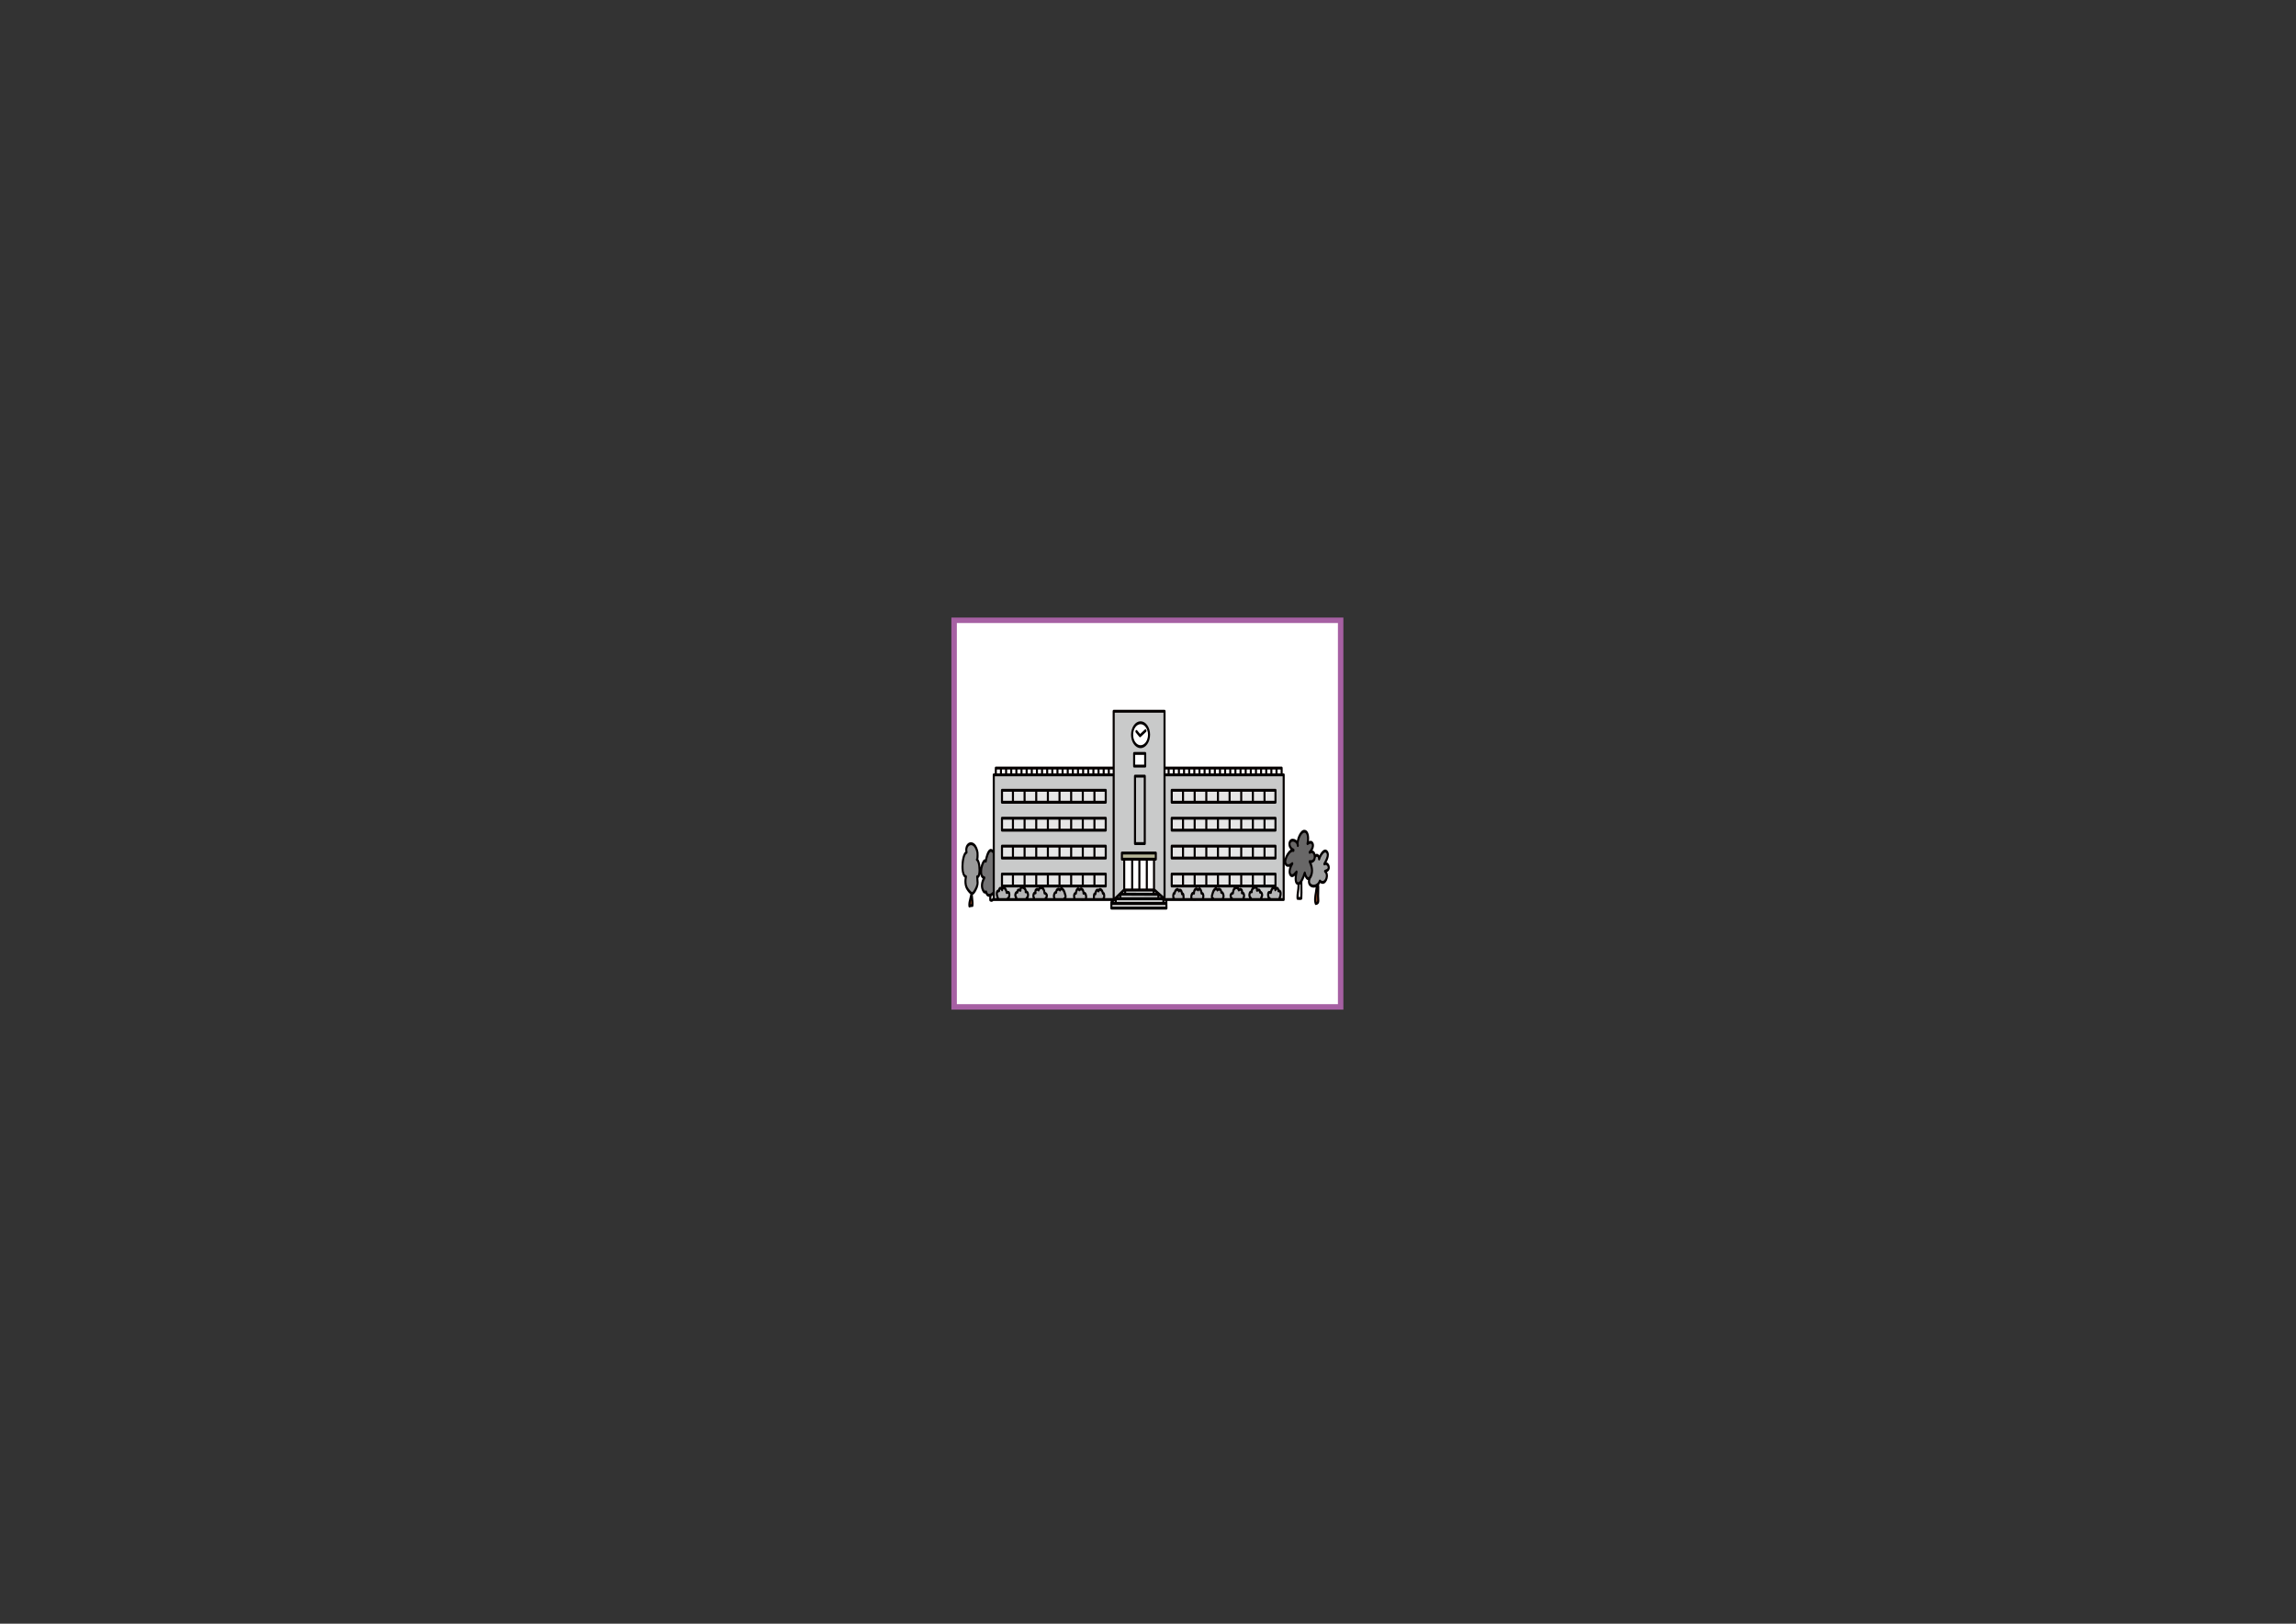 <?xml version="1.0" encoding="utf-8"?>
<!-- Generator: Adobe Illustrator 17.0.1, SVG Export Plug-In . SVG Version: 6.00 Build 0)  -->
<!DOCTYPE svg PUBLIC "-//W3C//DTD SVG 1.1//EN" "http://www.w3.org/Graphics/SVG/1.1/DTD/svg11.dtd">
<svg version="1.1" id="レイヤー_1" xmlns="http://www.w3.org/2000/svg" xmlns:xlink="http://www.w3.org/1999/xlink" x="0px"
	 y="0px" width="841.89px" height="595.28px" viewBox="0 0 841.89 595.28" enable-background="new 0 0 841.89 595.28"
	 xml:space="preserve">
<rect x="0" y="0" width="841.89" height="595.28" fill="#333333" stroke="none"/>
<rect x="349.853" y="227.411" fill="#FFFFFF" stroke="#A660A3" stroke-width="2" stroke-miterlimit="10" width="141.732" height="141.732"/>
<path fill="#747374" d="M364.273,312.344c-0.438-0.185-0.614-0.817-1.165-0.469c-0.466,0.294-0.905,0.945-1.139,1.591
	c-0.184,0.507-0.27,1.554-0.597,1.908c-0.121,0.131-0.408,0.129-0.567,0.291c-0.204,0.208-0.427,0.547-0.562,0.844
	c-0.549,1.21-0.814,3.711-0.075,4.827c0.126,0.19,0.411,0.3,0.434,0.557c0.009,0.103-0.231,0.641-0.262,0.775
	c-0.198,0.857-0.35,1.738-0.171,2.598c0.155,0.745,0.281,1.448,0.772,1.811c0.167,0.124,0.39,0.14,0.539,0.278
	c0.185,0.17,0.3,0.5,0.489,0.691c0.749,0.761,1.764,0.096,2.07-1.02c0.171-0.622,0.105-1.393,0.134-2.072
	c0.046-1.114,0.188-2.215,0.199-3.341c0.021-2.359-0.099-4.784-0.003-7.144c0.016-0.404,0.051-0.806,0.051-1.225L364.273,312.344z"
	/>
<path fill="#999999" d="M354.417,312.33c-0.439,0.224-0.623,0.989-0.828,1.52c-0.285,0.739-0.474,1.511-0.489,2.351
	c-0.029,1.645,0.18,3.058,0.697,4.514c0.226,0.637,0.187,1.126,0.245,1.87c0.057,0.738,0.233,1.483,0.468,2.16
	c0.324,0.933,1.235,2.906,2.118,2.494c0.851-0.397,1.315-2.062,1.53-3.184c0.073-0.38,0.158-0.804,0.187-1.195
	c0.026-0.345-0.091-0.868,0.032-1.177c0.108-0.272,0.357-0.363,0.492-0.636c0.181-0.364,0.207-0.868,0.257-1.3
	c0.103-0.886,0.115-1.696-0.036-2.575c-0.075-0.434-0.174-0.781-0.309-1.176c-0.184-0.54-0.374-0.795-0.39-1.428
	c-0.017-0.678,0.012-1.297-0.07-1.974c-0.102-0.841-0.177-1.869-0.614-2.52C356.539,308.326,354.086,309.861,354.417,312.33z"/>
<path fill="#ECEDED" d="M363.059,328.681c-0.079,0.569-0.158,1.658,0.38,1.721c0.689,0.08,0.95-1.183,0.926-1.945
	c-0.015-0.464-0.07-0.959-0.404-0.949C363.591,327.521,363.126,328.201,363.059,328.681z"/>
<path fill="#934923" d="M356.188,328.256c-0.331,0.633-0.511,1.728-0.698,2.489c-0.179,0.726-0.271,1.403,0.404,1.389
	c1.07-0.023,0.755-2.579,0.49-3.532L356.188,328.256z"/>
<path fill="#934923" d="M483.009,324.313c-0.022,0.099,0.084,0.166-0.093,0.2c-0.053,1.5-0.454,2.817-0.632,4.279
	c-0.087,0.712-0.073,2.266,0.529,2.525c1.354,0.582,0.448-5.503,0.539-6.52L483.009,324.313z"/>
<path fill="#ECEDED" d="M476.296,321.96c-0.005,1.589-0.334,3.203-0.49,4.778c-0.128,1.295-0.679,2.851,0.64,2.902
	c0.42,0.016,0.601-0.1,0.685-0.706c0.105-0.761,0.056-1.66-0.003-2.425c-0.078-1.02,0.149-2.879-0.341-3.718L476.296,321.96z"/>
<path fill="#9FA0A0" d="M481.784,314.35c0.465-0.94,1.9-1.179,2.167,0.131c0.35-0.508,0.424-1.224,0.906-1.654
	c0.382-0.341,1.021-0.679,1.484-0.469c1.141,0.517,0.011,3.83-0.423,4.682c0.605-0.311,1.244-0.086,1.405,0.976
	c0.07,0.461-0.08,0.922-0.297,1.245c-0.133,0.198-0.314,0.257-0.441,0.417c-0.189,0.239-0.126,0.084-0.134,0.406
	c-0.015,0.598,0.203,1.195,0.134,1.825c-0.066,0.601-0.403,1.183-0.725,1.572c-0.627,0.758-1.069,0.51-1.664-0.058
	c-0.578,0.582-0.996,1.308-1.741,1.53c-0.765,0.228-1.583,0.397-2.098-0.626c-0.562-1.118-0.449-2.753-0.338-4.028
	c0.078-0.897,0.208-1.785,0.294-2.684c0.047-0.49,0.01-1.102,0.194-1.536L481.784,314.35z"/>
<path fill="#686767" d="M474.483,307.827c-0.383-0.163-0.785,0.105-1.078,0.466c-0.849,1.048-0.173,1.968,0.349,2.943
	c-0.258,0.394-0.69,0.689-0.986,1.109c-0.433,0.615-0.665,1.204-0.919,1.989c-0.401,1.238-0.574,2.461,0.66,2.506
	c0.154,0.006,0.498-0.125,0.592-0.001c0.115,0.152-0.001,0.759-0.027,0.974c-0.094,0.778-0.298,1.58-0.159,2.363
	c0.343,1.938,1.399,0.32,2.1-0.146c0.09,1.163-0.017,3.352,1.085,3.521c0.611,0.094,1.113-0.417,1.373-1.174
	c0.21-0.612,0.252-2.334,1.053-1.664c0.376,0.314,0.358,0.997,0.653,1.357c0.335,0.41,0.855,0.061,1.135-0.313
	c0.413-0.551,0.36-1.277,0.391-2.009c0.043-1.032,0.009-1.951-0.158-2.978c-0.05-0.309-0.117-0.564-0.078-0.885
	c1.745,0.109,1.935-3.149,0.451-3.949c0.257-0.898,0.697-1.595,0.364-2.634c-0.384-1.197-0.996-0.367-1.648-0.357
	c-0.053-1.208,0.082-2.26-0.351-3.398c-0.337-0.887-0.902-1.224-1.569-0.896c-0.738,0.363-1.065,1.308-1.42,2.229
	c-0.177,0.462-0.249,1.425-0.565,1.735C475.304,309.032,474.884,307.998,474.483,307.827z"/>
<rect x="426.9" y="284.095" fill="#C9CACA" width="43.777" height="45.567"/>
<rect x="408.475" y="260.665" fill="#C9CACA" width="18.426" height="69.459"/>
<rect x="429.775" y="289.814" fill="#E6E6E6" width="37.896" height="4.244"/>
<rect x="429.775" y="299.961" fill="#E6E6E6" width="37.896" height="4.243"/>
<rect x="429.775" y="310.107" fill="#E6E6E6" width="37.896" height="4.243"/>
<rect x="429.775" y="320.254" fill="#E6E6E6" width="37.896" height="4.243"/>
<path fill="#B5B5B6" d="M429.987,327.774c0.19-0.416,0.303-0.057,0.543-0.207c0.371-0.231,0.267-0.816,0.684-1.058
	c0.429-0.249,0.718-0.186,1.124-0.117c0.604,0.102,0.824,0.1,1.288,0.754c0.328,0.463,0.717,1.155,0.566,1.871
	c-0.304,1.442-1.734,1.036-2.516,0.998c-0.386-0.019-0.776,0.066-1.108-0.264C430.247,329.433,429.734,328.324,429.987,327.774z"/>
<path fill="#B5B5B6" d="M437.436,330.124c-0.421-0.02-0.753-0.985-0.689-1.526c0.091-0.763,0.456-0.951,0.837-1.328
	c0.333-0.33,0.426-1.198,0.881-1.3c0.144-0.032,0.39,0.099,0.539,0.141c0.256,0.075,0.366,0.04,0.601,0.019
	c0.218-0.019,0.186-0.189,0.44,0.032c0.196,0.17,0.301,0.516,0.443,0.764c0.274,0.481,0.583,0.724,0.722,1.334
	c0.399,1.76-0.923,1.881-1.824,1.726c-0.461-0.08-0.86,0.233-1.313,0.208L437.436,330.124z"/>
<path fill="#B5B5B6" d="M445.728,329.655c-1.099-0.119-1.561-1.114-1.025-2.575c0.492-1.343,1.315-1.514,2.24-1.247
	c0.685,0.199,1.875,1.58,1.553,2.69C448.054,330.042,446.625,329.752,445.728,329.655z"/>
<path fill="#B5B5B6" d="M455.372,329.828c-0.437,0.189-1.023,0.124-1.471,0.019c-0.505-0.119-1.044-0.062-1.518-0.137
	c-0.542-0.085-1.207-0.834-1.135-1.72c0.053-0.648,0.514-0.717,0.793-1.047c0.169-0.2,0.263-0.503,0.437-0.709
	c0.364-0.431,0.779-0.581,1.225-0.662c0.79-0.141,1.817,0.782,2.173,1.699c0.228,0.587,0.388,0.878,0.201,1.525
	C455.938,329.277,455.737,329.669,455.372,329.828z"/>
<path fill="#B5B5B6" d="M462.466,329.151c-0.427,0.321-0.695,0.589-1.251,0.623c-0.64,0.039-1.31,0.058-1.936-0.205
	c-0.812-0.343-1.524-1.403-0.686-2.439c0.64-0.791,1.182-1.94,2.22-1.452c0.347,0.163,0.679,0.596,1.023,0.795
	c0.351,0.203,0.715,0.491,0.905,0.976C463.015,328.147,462.605,328.492,462.466,329.151z"/>
<path fill="#B5B5B6" d="M469.097,326.557c0.215,0.266,0.546,0.438,0.629,0.869c0.117,0.603-0.043,1.428-0.379,1.871
	c-0.642,0.848-1.945,0.322-2.717,0.273c-0.783-0.05-1.881-0.485-1.656-2.006c0.11-0.749,0.623-0.293,0.945-0.676
	c0.295-0.351,0.351-1.01,0.634-1.379c0.399-0.523,0.927-0.25,1.359-0.085c0.198,0.075,0.408,0.07,0.588,0.204
	c0.255,0.19,0.359,0.609,0.566,0.892C469.077,326.532,469.088,326.544,469.097,326.557z"/>
<rect x="364.404" y="284.095" fill="#C9CACA" width="43.777" height="45.567"/>
<rect x="367.41" y="289.814" fill="#E6E6E6" width="37.896" height="4.244"/>
<rect x="367.41" y="299.961" fill="#E6E6E6" width="37.896" height="4.243"/>
<rect x="367.41" y="310.107" fill="#E6E6E6" width="37.896" height="4.243"/>
<rect x="367.41" y="320.254" fill="#E6E6E6" width="37.896" height="4.243"/>
<path fill="#B5B5B6" d="M405.095,327.774c-0.19-0.416-0.303-0.057-0.543-0.207c-0.371-0.231-0.267-0.816-0.683-1.058
	c-0.429-0.249-0.719-0.186-1.125-0.117c-0.604,0.102-0.824,0.1-1.287,0.754c-0.328,0.463-0.718,1.155-0.566,1.871
	c0.304,1.442,1.734,1.036,2.516,0.998c0.385-0.019,0.776,0.066,1.108-0.264C404.834,329.433,405.347,328.324,405.095,327.774z"/>
<path fill="#B5B5B6" d="M397.645,330.124c0.422-0.02,0.753-0.985,0.689-1.526c-0.091-0.763-0.456-0.951-0.837-1.328
	c-0.333-0.33-0.426-1.198-0.881-1.3c-0.144-0.032-0.39,0.099-0.539,0.141c-0.257,0.075-0.366,0.04-0.601,0.019
	c-0.217-0.019-0.186-0.189-0.44,0.032c-0.196,0.17-0.301,0.516-0.443,0.764c-0.274,0.481-0.583,0.724-0.721,1.334
	c-0.4,1.76,0.922,1.881,1.824,1.726c0.461-0.08,0.86,0.233,1.312,0.208L397.645,330.124z"/>
<path fill="#B5B5B6" d="M389.353,329.655c1.099-0.119,1.561-1.114,1.025-2.575c-0.493-1.343-1.315-1.514-2.241-1.247
	c-0.684,0.199-1.875,1.58-1.553,2.69C387.027,330.042,388.456,329.752,389.353,329.655z"/>
<path fill="#B5B5B6" d="M379.71,329.828c0.437,0.189,1.023,0.124,1.471,0.019c0.505-0.119,1.044-0.062,1.518-0.137
	c0.542-0.085,1.207-0.834,1.135-1.72c-0.053-0.648-0.514-0.717-0.793-1.047c-0.168-0.2-0.263-0.503-0.437-0.709
	c-0.364-0.431-0.779-0.581-1.225-0.662c-0.79-0.141-1.816,0.782-2.172,1.699c-0.228,0.587-0.389,0.878-0.202,1.525
	C379.143,329.277,379.344,329.669,379.71,329.828z"/>
<path fill="#B5B5B6" d="M372.615,329.151c0.426,0.321,0.694,0.589,1.251,0.623c0.64,0.039,1.31,0.058,1.935-0.205
	c0.812-0.343,1.524-1.403,0.686-2.439c-0.639-0.791-1.182-1.94-2.22-1.452c-0.347,0.163-0.678,0.596-1.023,0.795
	c-0.352,0.203-0.716,0.491-0.905,0.976C372.066,328.147,372.476,328.492,372.615,329.151z"/>
<path fill="#B5B5B6" d="M365.984,326.557c-0.214,0.266-0.546,0.438-0.629,0.869c-0.117,0.603,0.042,1.428,0.379,1.871
	c0.642,0.848,1.944,0.322,2.717,0.273c0.783-0.05,1.881-0.485,1.657-2.006c-0.111-0.749-0.624-0.293-0.946-0.676
	c-0.294-0.351-0.351-1.01-0.634-1.379c-0.398-0.523-0.927-0.25-1.359-0.085c-0.198,0.075-0.408,0.07-0.588,0.204
	c-0.255,0.19-0.359,0.609-0.566,0.892C366.004,326.532,365.994,326.544,365.984,326.557z"/>
<rect x="411.317" y="312.552" fill="#B6B698" width="12.545" height="2.491"/>
<rect x="412.003" y="314.766" fill="#FFFFFF" width="11.173" height="11.207"/>
<rect x="415.825" y="276.3" fill="#FFFFFF" width="4.116" height="4.566"/>
<ellipse fill="#FFFFFF" cx="418.08" cy="269.382" rx="2.94" ry="4.151"/>
<polygon fill="#C9CACA" points="412.493,326.111 407.691,330.677 407.691,332.752 427.684,332.752 427.684,329.847 423.176,325.973 
	"/>
<g>
	<path fill="#040000" d="M429.645,294.654h38.04c0.208,0,0.377-0.238,0.377-0.532v-4.387c0-0.294-0.169-0.532-0.377-0.532h-38.04
		c-0.208,0-0.377,0.238-0.377,0.532v4.387C429.269,294.416,429.437,294.654,429.645,294.654z M459.022,293.59
		c-1.109,0-2.289,0-3.515,0v-3.323c1.227,0,2.406,0,3.515,0V293.59z M459.776,290.268c1.301,0,2.487,0,3.516,0v3.323
		c-1.029,0-2.214,0-3.516,0V290.268z M454.754,293.59c-1.145,0-2.322,0-3.515,0v-3.323c1.193,0,2.371,0,3.515,0V293.59z
		 M450.485,293.59c-1.168,0-2.346,0-3.515,0v-3.323c1.169,0,2.347,0,3.515,0V293.59z M446.216,293.59c-1.192,0-2.37,0-3.515,0
		v-3.323c1.145,0,2.323,0,3.515,0V293.59z M441.947,293.59c-1.226,0-2.404,0-3.515,0v-3.323c1.111,0,2.29,0,3.515,0V293.59z
		 M437.678,293.59c-1.296,0-2.483,0-3.515,0v-3.323c1.032,0,2.219,0,3.515,0V293.59z M467.309,293.59c-0.129,0-1.346,0-3.264,0
		v-3.323c1.918,0,3.135,0,3.264,0C467.309,290.975,467.309,292.883,467.309,293.59z M430.022,290.268c0.131,0,1.399,0,3.388,0v3.323
		c-1.989,0-3.256,0-3.388,0C430.022,292.883,430.022,290.975,430.022,290.268z"/>
	<path fill="#040000" d="M429.645,304.89h38.04c0.208,0,0.377-0.238,0.377-0.532v-4.387c0-0.294-0.169-0.532-0.377-0.532h-38.04
		c-0.208,0-0.377,0.238-0.377,0.532v4.387C429.269,304.652,429.437,304.89,429.645,304.89z M459.022,303.826
		c-1.109,0-2.289,0-3.515,0v-3.323c1.227,0,2.406,0,3.515,0V303.826z M459.776,300.503c1.301,0,2.487,0,3.516,0v3.323
		c-1.029,0-2.214,0-3.516,0V300.503z M454.754,303.826c-1.145,0-2.322,0-3.515,0v-3.323c1.193,0,2.371,0,3.515,0V303.826z
		 M450.485,303.826c-1.168,0-2.346,0-3.515,0v-3.323c1.169,0,2.347,0,3.515,0V303.826z M446.216,303.826c-1.192,0-2.37,0-3.515,0
		v-3.323c1.145,0,2.323,0,3.515,0V303.826z M441.947,303.826c-1.226,0-2.404,0-3.515,0v-3.323c1.111,0,2.29,0,3.515,0V303.826z
		 M437.678,303.826c-1.296,0-2.483,0-3.515,0v-3.323c1.032,0,2.219,0,3.515,0V303.826z M467.309,303.826c-0.129,0-1.346,0-3.264,0
		v-3.323c1.918,0,3.135,0,3.264,0C467.309,301.211,467.309,303.118,467.309,303.826z M430.022,300.503c0.131,0,1.399,0,3.388,0
		v3.323c-1.989,0-3.256,0-3.388,0C430.022,303.118,430.022,301.211,430.022,300.503z"/>
	<path fill="#040000" d="M429.645,315.125h38.04c0.208,0,0.377-0.238,0.377-0.532v-4.387c0-0.294-0.169-0.532-0.377-0.532h-38.04
		c-0.208,0-0.377,0.238-0.377,0.532v4.387C429.269,314.888,429.437,315.125,429.645,315.125z M459.022,314.061
		c-1.109,0-2.289,0-3.515,0v-3.323c1.227,0,2.406,0,3.515,0V314.061z M459.776,310.739c1.301,0,2.487,0,3.516,0v3.323
		c-1.029,0-2.214,0-3.516,0V310.739z M454.754,314.061c-1.145,0-2.322,0-3.515,0v-3.323c1.193,0,2.371,0,3.515,0V314.061z
		 M450.485,314.061c-1.168,0-2.346,0-3.515,0v-3.323c1.169,0,2.347,0,3.515,0V314.061z M446.216,314.061c-1.192,0-2.37,0-3.515,0
		v-3.323c1.145,0,2.323,0,3.515,0V314.061z M441.947,314.061c-1.226,0-2.404,0-3.515,0v-3.323c1.111,0,2.29,0,3.515,0V314.061z
		 M437.678,314.061c-1.296,0-2.483,0-3.515,0v-3.323c1.032,0,2.219,0,3.515,0V314.061z M467.309,314.061c-0.129,0-1.346,0-3.264,0
		v-3.323c1.918,0,3.135,0,3.264,0C467.309,311.446,467.309,313.354,467.309,314.061z M430.022,310.739c0.131,0,1.399,0,3.388,0
		v3.323c-1.989,0-3.256,0-3.388,0C430.022,313.354,430.022,311.446,430.022,310.739z"/>
	<path fill="#040000" d="M418.221,274.272c1.921,0,3.484-2.207,3.484-4.919c0-2.712-1.563-4.918-3.484-4.918
		c-1.921,0-3.484,2.207-3.484,4.918C414.737,272.065,416.3,274.272,418.221,274.272z M418.221,265.498
		c1.505,0,2.73,1.729,2.73,3.855c0,2.126-1.225,3.855-2.73,3.855c-1.506,0-2.731-1.729-2.731-3.855
		C415.49,267.228,416.715,265.498,418.221,265.498z"/>
	<path fill="#040000" d="M417.788,270.156c0.128,0.155,0.313,0.171,0.454,0.039l1.977-1.861c0.173-0.163,0.22-0.493,0.104-0.737
		c-0.116-0.245-0.349-0.311-0.522-0.147c0,0-1.372,1.291-1.74,1.637c-0.302-0.366-1.102-1.333-1.102-1.333
		c-0.158-0.191-0.395-0.165-0.531,0.058c-0.136,0.223-0.117,0.559,0.041,0.749L417.788,270.156z"/>
	<path fill="#040000" d="M419.916,275.69h-4.049c-0.208,0-0.377,0.238-0.377,0.532v4.652c0,0.294,0.169,0.532,0.377,0.532h4.049
		c0.208,0,0.377-0.238,0.377-0.532v-4.652C420.293,275.928,420.123,275.69,419.916,275.69z M419.539,280.342
		c-0.556,0-2.74,0-3.295,0c0-0.726,0-2.863,0-3.589c0.556,0,2.739,0,3.295,0C419.539,277.48,419.539,279.616,419.539,280.342z"/>
	<path fill="#040000" d="M419.759,284.02h-3.578c-0.208,0-0.377,0.238-0.377,0.532v24.725c0,0.294,0.169,0.532,0.377,0.532h3.578
		c0.208,0,0.377-0.238,0.377-0.532v-24.725C420.136,284.258,419.967,284.02,419.759,284.02z M419.382,308.744
		c-0.532,0-2.293,0-2.825,0c0-0.996,0-22.666,0-23.661c0.532,0,2.292,0,2.825,0C419.382,286.079,419.382,307.749,419.382,308.744z"
		/>
	<path fill="#040000" d="M367.406,294.654h38.04c0.208,0,0.377-0.238,0.377-0.532v-4.387c0-0.294-0.169-0.532-0.377-0.532h-38.04
		c-0.208,0-0.377,0.238-0.377,0.532v4.387C367.03,294.416,367.199,294.654,367.406,294.654z M396.66,293.59c-1.111,0-2.29,0-3.515,0
		v-3.323c1.226,0,2.405,0,3.515,0V293.59z M397.414,290.268c1.296,0,2.483,0,3.515,0v3.323c-1.032,0-2.219,0-3.515,0V290.268z
		 M392.391,293.59c-1.145,0-2.323,0-3.515,0v-3.323c1.192,0,2.37,0,3.515,0V293.59z M388.123,293.59c-1.169,0-2.347,0-3.515,0
		v-3.323c1.168,0,2.346,0,3.515,0V293.59z M383.854,293.59c-1.193,0-2.371,0-3.515,0v-3.323c1.145,0,2.322,0,3.515,0V293.59z
		 M379.585,293.59c-1.227,0-2.406,0-3.515,0v-3.323c1.109,0,2.289,0,3.515,0V293.59z M375.316,293.59c-1.301,0-2.487,0-3.515,0
		v-3.323c1.029,0,2.214,0,3.515,0V293.59z M405.07,293.59c-0.131,0-1.399,0-3.388,0v-3.323c1.989,0,3.257,0,3.388,0
		C405.07,290.975,405.07,292.883,405.07,293.59z M367.783,290.268c0.129,0,1.346,0,3.264,0v3.323c-1.918,0-3.135,0-3.264,0
		C367.783,292.883,367.783,290.975,367.783,290.268z"/>
	<path fill="#040000" d="M367.406,304.89h38.04c0.208,0,0.377-0.238,0.377-0.532v-4.387c0-0.294-0.169-0.532-0.377-0.532h-38.04
		c-0.208,0-0.377,0.238-0.377,0.532v4.387C367.03,304.652,367.199,304.89,367.406,304.89z M396.66,303.826c-1.111,0-2.29,0-3.515,0
		v-3.323c1.226,0,2.405,0,3.515,0V303.826z M397.414,300.503c1.296,0,2.483,0,3.515,0v3.323c-1.032,0-2.219,0-3.515,0V300.503z
		 M392.391,303.826c-1.145,0-2.323,0-3.515,0v-3.323c1.192,0,2.37,0,3.515,0V303.826z M388.123,303.826c-1.169,0-2.347,0-3.515,0
		v-3.323c1.168,0,2.346,0,3.515,0V303.826z M383.854,303.826c-1.193,0-2.371,0-3.515,0v-3.323c1.145,0,2.322,0,3.515,0V303.826z
		 M379.585,303.826c-1.227,0-2.406,0-3.515,0v-3.323c1.109,0,2.289,0,3.515,0V303.826z M375.316,303.826c-1.301,0-2.487,0-3.515,0
		v-3.323c1.029,0,2.214,0,3.515,0V303.826z M405.07,303.826c-0.131,0-1.399,0-3.388,0v-3.323c1.989,0,3.257,0,3.388,0
		C405.07,301.211,405.07,303.118,405.07,303.826z M367.783,300.503c0.129,0,1.346,0,3.264,0v3.323c-1.918,0-3.135,0-3.264,0
		C367.783,303.118,367.783,301.211,367.783,300.503z"/>
	<path fill="#040000" d="M367.406,315.125h38.04c0.208,0,0.377-0.238,0.377-0.532v-4.387c0-0.294-0.169-0.532-0.377-0.532h-38.04
		c-0.208,0-0.377,0.238-0.377,0.532v4.387C367.03,314.888,367.199,315.125,367.406,315.125z M396.66,314.061
		c-1.111,0-2.29,0-3.515,0v-3.323c1.226,0,2.405,0,3.515,0V314.061z M397.414,310.739c1.296,0,2.483,0,3.515,0v3.323
		c-1.032,0-2.219,0-3.515,0V310.739z M392.391,314.061c-1.145,0-2.323,0-3.515,0v-3.323c1.192,0,2.37,0,3.515,0V314.061z
		 M388.123,314.061c-1.169,0-2.347,0-3.515,0v-3.323c1.168,0,2.346,0,3.515,0V314.061z M383.854,314.061c-1.193,0-2.371,0-3.515,0
		v-3.323c1.145,0,2.322,0,3.515,0V314.061z M379.585,314.061c-1.227,0-2.406,0-3.515,0v-3.323c1.109,0,2.289,0,3.515,0V314.061z
		 M375.316,314.061c-1.301,0-2.487,0-3.515,0v-3.323c1.029,0,2.214,0,3.515,0V314.061z M405.07,314.061c-0.131,0-1.399,0-3.388,0
		v-3.323c1.989,0,3.257,0,3.388,0C405.07,311.446,405.07,313.354,405.07,314.061z M367.783,310.739c0.129,0,1.346,0,3.264,0v3.323
		c-1.918,0-3.135,0-3.264,0C367.783,313.354,367.783,311.446,367.783,310.739z"/>
	<path fill="#040000" d="M487.6,318.064c0-0.099-0.006-0.203-0.017-0.314c-0.061-0.589-0.356-1.124-0.786-1.432
		c-0.127-0.091-0.261-0.095-0.394-0.136c0.421-0.804,0.861-1.827,0.861-2.79c0-0.102-0.005-0.203-0.015-0.302
		c-0.056-0.538-0.267-0.998-0.61-1.328c-0.345-0.332-0.759-0.397-1.194-0.187c-0.642,0.309-1.265,1.215-1.681,2.078
		c-0.148-0.255-0.338-0.457-0.574-0.554c-0.279-0.115-0.563-0.08-0.817,0.083c-0.082-0.323-0.208-0.624-0.38-0.87
		c-0.203-0.29-0.456-0.441-0.725-0.526c0.3-0.562,0.533-1.22,0.533-1.848c0-0.251-0.036-0.496-0.119-0.726
		c-0.164-0.455-0.424-0.763-0.755-0.892c-0.327-0.127-0.662-0.054-0.955,0.072c0.031-0.302,0.057-0.616,0.057-0.943
		c0-0.82-0.116-1.67-0.444-2.306c-0.318-0.619-0.79-0.938-1.367-0.924c-0.721,0.018-1.478,0.771-2.077,2.066
		c-0.245,0.529-0.47,1.206-0.603,1.896c-0.133-0.137-0.278-0.264-0.443-0.367c-0.659-0.415-1.63-0.521-2.205,0.224
		c-0.301,0.39-0.456,0.872-0.456,1.395c0,0.203,0.023,0.414,0.071,0.627c0.119,0.535,0.394,1.041,0.729,1.427
		c-0.998,0.606-1.883,2.194-2.158,3.298v-30.721c0-0.294-0.169-0.532-0.377-0.532h-0.377v-1.949c0-0.294-0.169-0.532-0.377-0.532
		h-42.559v-20.294c0-0.294-0.169-0.532-0.377-0.532h-18.643c-0.208,0-0.377,0.238-0.377,0.532v20.303
		c-0.011-0.001-0.02-0.009-0.031-0.009h-42.811c-0.208,0-0.377,0.238-0.377,0.532v1.949h-0.377c-0.208,0-0.377,0.238-0.377,0.532
		v27.433c-0.417-0.338-0.779-0.31-1.029-0.199c-0.978,0.433-1.548,2.6-1.786,3.745c-0.119-0.01-0.241,0.011-0.365,0.087
		c-0.549,0.339-1.061,1.557-1.313,2.866c-0.09-1.191-0.351-2.36-0.795-2.988c0.079-0.391,0.108-0.901,0.108-1.373
		c0-0.624-0.04-1.157-0.041-1.167c-0.161-1.004-0.609-2.339-1.382-3.074c-0.84-0.799-1.913-0.813-2.67-0.036
		c-0.528,0.542-0.81,1.357-0.81,2.28c0,0.175,0.036,0.362,0.056,0.544c-0.98,0.822-1.437,3.421-1.437,5.512
		c0,0.248,0.006,0.488,0.019,0.716c0.096,1.748,0.526,2.887,1.178,3.315c-0.071,0.471-0.118,0.932-0.118,1.37
		c0,0.977,0.175,1.86,0.523,2.611c0.215,0.464,0.963,1.588,1.652,2.121c-0.066,0.442-0.185,0.901-0.312,1.385
		c-0.256,0.971-0.521,1.975-0.394,3.039c0.018,0.152,0.083,0.287,0.177,0.367c0.094,0.08,0.208,0.098,0.313,0.049
		c0.232-0.108,0.623-0.204,0.931-0.157c0.194,0.029,0.371-0.155,0.409-0.425c0.122-0.867,0.013-1.804-0.092-2.709
		c-0.054-0.463-0.103-0.904-0.123-1.32c0.929-0.381,1.764-2.611,1.803-2.714c0.251-0.682,0.324-1.252,0.324-1.788
		c0-0.36-0.033-0.704-0.066-1.055c0,0-0.021-0.316-0.041-0.618c0.241-0.136,0.501-0.454,0.667-1.216
		c0.014-0.066,0.025-0.14,0.038-0.21c0.129,0.774,0.424,1.346,0.877,1.649c-0.349,0.74-0.631,1.585-0.631,2.561
		c0,0.2,0.012,0.406,0.037,0.618c0.083,0.684,0.475,1.827,1.088,2.225c0.178,0.116,0.361,0.123,0.543,0.092
		c0.233,0.651,0.574,0.958,0.849,1.083c0.179,0.081,0.363,0.111,0.547,0.105c-0.039,0.403-0.042,0.822,0.003,1.233
		c0.019,0.169,0.094,0.315,0.202,0.392c0.456,0.325,0.906,0.277,1.31-0.126c0.04,0.021,0.082,0.036,0.128,0.036h42.962l-0.052,0.051
		c-0.102,0.1-0.162,0.263-0.162,0.437v2.127c0,0.293,0.169,0.532,0.377,0.532h20.197c0.101,0,0.199-0.058,0.269-0.16
		c0.071-0.102,0.11-0.241,0.107-0.384l-0.044-2.602h42.651c0.208,0,0.377-0.238,0.377-0.532V316.81
		c0.115,0.322,0.27,0.527,0.376,0.635c0.36,0.368,0.87,0.429,1.393,0.303c-0.203,0.577-0.351,1.216-0.351,1.819
		c0,0.427,0.073,0.836,0.249,1.187c0.238,0.474,0.531,0.746,0.875,0.808c0.413,0.075,0.813-0.186,1.175-0.526
		c-0.043,0.354-0.077,0.723-0.077,1.094c0,0.508,0.055,1.001,0.206,1.402c0.164,0.433,0.426,0.728,0.758,0.854
		c0.034,0.013,0.067,0.017,0.101,0.027c-0.008,0.907-0.103,1.614-0.197,2.293c-0.11,0.794-0.224,1.614-0.176,2.678
		c0.011,0.251,0.146,0.457,0.323,0.493c0.011,0.002,1.202,0.177,1.576-0.071c0.119-0.079,0.2-0.24,0.214-0.425
		c0.098-1.305,0.069-2.884,0.043-4.278l-0.021-1.776c0-0.023-0.008-0.044-0.011-0.067c0.357-0.609,0.647-1.35,0.873-1.984
		c0.275,0.687,0.658,1.269,1.161,1.375c0.022,0.005,0.047,0.006,0.071,0.008c-0.088,0.596-0.026,1.153,0.195,1.616
		c0.387,0.812,1.202,1.244,2.128,1.128c0.157-0.02,0.308-0.059,0.455-0.109c-0.043,0.518-0.142,1.105-0.245,1.718
		c-0.271,1.604-0.55,3.262-0.023,4.53c0.078,0.187,0.227,0.288,0.38,0.257c1.344-0.28,1.275-1.329,1.208-2.343l-0.04-0.983
		l0.022-1.104c0.05-2.021,0.05-2.693-0.038-2.995c0.156-0.202,0.295-0.427,0.412-0.676c0.51,0.39,1.052,0.472,1.566,0.151
		c0.694-0.434,1.213-1.505,1.262-2.606c0.002-0.058,0.004-0.115,0.004-0.171c0-0.522-0.12-0.992-0.322-1.394
		C487.086,319.44,487.6,319.019,487.6,318.064z M356.216,331.45c-0.128,0.009-0.256,0.021-0.375,0.048
		c0.025-0.522,0.142-1.064,0.287-1.626c0.053,0.471,0.1,0.942,0.1,1.378C356.229,331.32,356.219,331.382,356.216,331.45z
		 M358.681,320.35c-0.022,0.101-0.14,0.603-0.286,0.564c-0.116-0.029-0.237,0-0.323,0.112c-0.087,0.112-0.133,0.258-0.122,0.424
		l0.078,1.188c0.075,0.795,0.13,1.37-0.18,2.21c-0.368,0.997-1.073,2.203-1.396,2.203c-0.32,0-1.354-1.247-1.668-1.929
		c-0.438-0.947-0.519-2.151-0.241-3.579c0.029-0.149,0.011-0.308-0.05-0.436c-0.061-0.129-0.158-0.214-0.267-0.233
		c-0.571-0.101-0.842-1.383-0.905-2.549c-0.131-2.4,0.453-5.042,1.179-5.335c0.096-0.039,0.177-0.13,0.226-0.254
		c0.049-0.124,0.06-0.269,0.033-0.405c-0.179-0.883-0.024-1.654,0.427-2.117c0.418-0.429,1.138-0.577,1.806,0.058
		c0.486,0.463,0.905,1.416,1.068,2.428c0.011,0.114,0.019,0.428,0.019,0.781c0,0.45-0.015,0.948-0.056,1.198
		c-0.061,0.054-0.111,0.134-0.142,0.233c-0.022,0.07-0.032,0.143-0.032,0.215c0,0.204,0.083,0.399,0.224,0.486
		C358.654,315.98,359.018,318.811,358.681,320.35z M469.568,283.532h-1.13v-1.418c0.664,0,1.063,0,1.13,0
		C469.568,282.523,469.568,283.144,469.568,283.532z M428.892,283.532v-1.418c0.334,0,0.713,0,1.13,0v1.418H428.892z
		 M430.776,282.114c0.355,0,0.733,0,1.13,0v1.418h-1.13V282.114z M432.659,282.114c0.364,0,0.739,0,1.13,0v1.418h-1.13V282.114z
		 M434.542,282.114c0.367,0,0.744,0,1.13,0v1.418h-1.13V282.114z M436.425,282.114c0.37,0,0.746,0,1.13,0v1.418h-1.13V282.114z
		 M438.308,282.114c0.372,0,0.748,0,1.13,0v1.418h-1.13V282.114z M440.191,282.114c0.373,0,0.749,0,1.13,0v1.418h-1.13V282.114z
		 M442.074,282.114c0.374,0,0.75,0,1.13,0v1.418h-1.13V282.114z M443.957,282.114c0.375,0,0.751,0,1.13,0v1.418h-1.13V282.114z
		 M445.84,282.114c0.376,0,0.752,0,1.13,0v1.418h-1.13V282.114z M447.724,282.114c0.377,0,0.753,0,1.13,0v1.418h-1.13V282.114z
		 M449.607,282.114c0.377,0,0.754,0,1.13,0v1.418h-1.13V282.114z M451.49,282.114c0.378,0,0.755,0,1.13,0v1.418h-1.13V282.114z
		 M453.373,282.114c0.379,0,0.756,0,1.13,0v1.418h-1.13V282.114z M455.256,282.114c0.38,0,0.757,0,1.13,0v1.418h-1.13V282.114z
		 M457.14,282.114c0.381,0,0.758,0,1.13,0v1.418h-1.13V282.114z M459.023,282.114c0.382,0,0.76,0,1.13,0v1.418h-1.13V282.114z
		 M460.906,282.114c0.386,0,0.762,0,1.13,0v1.418h-1.13V282.114z M462.789,282.114c0.39,0,0.766,0,1.13,0v1.418h-1.13V282.114z
		 M464.672,282.114c0.397,0,0.773,0,1.13,0v1.418h-1.13V282.114z M466.556,282.114c0.416,0,0.791,0,1.129,0v1.418h-1.129V282.114z
		 M428.139,282.114v1.418h-0.753v-1.418C427.556,282.114,427.809,282.114,428.139,282.114z M411.191,328.353
		c1.718,0.008,12.528,0.061,13.182,0.063c0,0.267,0,0.534,0,0.534h-13.182V328.353z M412.962,326.823c2.027,0,7.793,0,9.668,0v0.522
		l-9.694-0.047L412.962,326.823z M417.405,315.524v10.235h-1.883v-10.235H417.405z M418.158,325.759v-10.235h1.977v10.235H418.158z
		 M425.126,328.512c0.164,0.146,0.329,0.293,0.492,0.438h-0.492V328.512z M423.384,327.348v-0.386
		c0.104,0.092,0.253,0.224,0.436,0.389L423.384,327.348z M422.772,325.759h-1.884v-10.235h1.884V325.759z M423.431,314.461
		c-0.686,0-10.989,0-11.675,0c0-0.431,0-0.766,0-1.196c0.686,0,10.989,0,11.675,0C423.431,313.695,423.431,314.03,423.431,314.461z
		 M414.768,315.524v10.235h-2.166v-10.235H414.768z M412.204,326.868l-0.023,0.427l-0.411-0.002
		C411.984,327.084,412.134,326.937,412.204,326.868z M410.437,328.95h-0.359c0.12-0.118,0.24-0.235,0.359-0.351V328.95z
		 M408.742,330.259v0.419h-0.428C408.438,330.556,408.581,330.417,408.742,330.259z M409.496,330.014h16.713v0.664h-16.713V330.014z
		 M426.962,330.146c0.166,0.149,0.289,0.258,0.334,0.298c0.001,0.06,0.002,0.142,0.004,0.233h-0.338V330.146z M426.632,261.289
		c0,0.981,0,59.942,0,67.307l-3.095-2.754c-0.004-0.004-0.009-0.005-0.013-0.008v-10.309h0.282c0.208,0,0.377-0.238,0.377-0.532
		v-2.26c0-0.294-0.169-0.532-0.377-0.532h-12.429c-0.208,0-0.377,0.238-0.377,0.532v2.26c0,0.294,0.169,0.532,0.377,0.532h0.471
		v10.396l-3.107,3.044c0-8.027,0-66.7,0-67.676C409.45,261.289,425.924,261.289,426.632,261.289z M407.989,282.105v1.453
		c-0.031-0.011-0.061-0.027-0.094-0.027h-0.942v-1.418c0.647,0,1.005,0,1.005,0C407.969,282.114,407.978,282.107,407.989,282.105z
		 M367.406,283.532v-1.418c0.339,0,0.713,0,1.13,0v1.418H367.406z M369.29,282.114c0.357,0,0.733,0,1.13,0v1.418h-1.13V282.114z
		 M371.173,282.114c0.364,0,0.74,0,1.13,0v1.418h-1.13V282.114z M373.056,282.114c0.367,0,0.744,0,1.13,0v1.418h-1.13V282.114z
		 M374.939,282.114c0.369,0,0.747,0,1.13,0v1.418h-1.13V282.114z M376.822,282.114c0.372,0,0.749,0,1.13,0v1.418h-1.13V282.114z
		 M378.706,282.114c0.373,0,0.75,0,1.13,0v1.418h-1.13V282.114z M380.589,282.114c0.374,0,0.751,0,1.13,0v1.418h-1.13V282.114z
		 M382.472,282.114c0.375,0,0.751,0,1.13,0v1.418h-1.13V282.114z M384.355,282.114c0.376,0,0.753,0,1.13,0v1.418h-1.13V282.114z
		 M386.238,282.114c0.376,0,0.753,0,1.13,0v1.418h-1.13V282.114z M388.122,282.114c0.378,0,0.754,0,1.13,0v1.418h-1.13V282.114z
		 M390.005,282.114c0.378,0,0.755,0,1.13,0v1.418h-1.13V282.114z M391.888,282.114c0.379,0,0.755,0,1.13,0v1.418h-1.13V282.114z
		 M393.771,282.114c0.38,0,0.757,0,1.13,0v1.418h-1.13V282.114z M395.654,282.114c0.382,0,0.758,0,1.13,0v1.418h-1.13V282.114z
		 M397.537,282.114c0.384,0,0.76,0,1.13,0v1.418h-1.13V282.114z M399.42,282.114c0.385,0,0.763,0,1.13,0v1.418h-1.13V282.114z
		 M401.304,282.114c0.39,0,0.766,0,1.13,0v1.418h-1.13V282.114z M403.187,282.114c0.397,0,0.774,0,1.13,0v1.418h-1.13V282.114z
		 M405.07,282.114c0.416,0,0.795,0,1.129,0v1.418h-1.129V282.114z M365.523,282.114c0.066,0,0.466,0,1.13,0v1.418h-1.13
		C365.523,283.144,365.523,282.523,365.523,282.114z M361.933,326.827c-0.033-0.158-0.116-0.285-0.224-0.345
		c-0.108-0.06-0.23-0.045-0.331,0.039c-0.087,0.074-0.161,0.08-0.253,0.02c-0.293-0.19-0.601-0.942-0.661-1.439
		c-0.137-1.132,0.285-2.097,0.762-2.971c0.082-0.15,0.101-0.351,0.05-0.527c-0.051-0.175-0.165-0.299-0.298-0.325
		c-0.219-0.042-0.884-0.169-0.867-1.761c0.018-1.682,0.774-3.385,1.05-3.427c0.096,0.137,0.247,0.219,0.379,0.167
		c0.132-0.052,0.243-0.172,0.274-0.36c0.217-1.29,0.768-3.309,1.397-3.587c0.071-0.031,0.286-0.127,0.647,0.329
		c0.046,0.059,0.101,0.092,0.157,0.112v14.22c-0.048,0.018-0.095,0.048-0.138,0.095c-0.483,0.532-1.064,0.773-1.445,0.601
		C362.192,327.559,362.028,327.284,361.933,326.827z M363.48,329.536c-0.002-0.06-0.01-0.119-0.01-0.179
		c0-0.284,0.034-0.558,0.086-0.815c0.163-0.091,0.317-0.201,0.461-0.323v1.062c-0.05,0.018-0.099,0.049-0.142,0.098
		C363.739,329.531,363.615,329.568,363.48,329.536z M364.77,284.596c0.74,0,43.125,0,43.125,0c0.033,0,0.063-0.015,0.094-0.027
		v44.718c-0.031-0.012-0.061-0.027-0.094-0.027c0,0-1.009,0-2.714,0c0.005-0.019,0.013-0.034,0.017-0.053
		c0.047-0.207,0.073-0.45,0.073-0.699c0-0.501-0.102-1.028-0.33-1.334c-0.073-0.097-0.166-0.105-0.253-0.148
		c-0.169-0.707-0.641-1.346-1.165-1.466c-0.307-0.071-0.567,0.08-0.775,0.353c-0.263-0.19-0.498-0.135-0.61-0.082
		c-0.394,0.189-0.659,0.784-0.776,1.332c-0.101,0.028-0.189,0.076-0.25,0.136c-0.333,0.331-0.381,1.024-0.381,1.608
		c0,0.124,0.002,0.242,0.004,0.351c-0.678,0-1.391,0-2.134,0c0.025-0.142,0.042-0.289,0.042-0.44c0-0.412-0.088-0.835-0.239-1.177
		c-0.196-0.444-0.477-0.674-0.773-0.727c-0.088-0.601-0.338-1.111-0.707-1.369c-0.358-0.251-0.754-0.204-1.115,0.068
		c-0.198-0.194-0.389-0.253-0.537-0.254h10.173c0.208,0,0.377-0.239,0.377-0.532v-4.386c0-0.294-0.169-0.532-0.377-0.532h-38.04
		c-0.208,0-0.377,0.238-0.377,0.532v4.386c0,0.137,0.039,0.259,0.1,0.353c-0.142-0.068-0.293-0.096-0.448-0.047
		c-0.296,0.093-0.577,0.425-0.68,0.961c-0.403,0.096-0.624,0.393-0.732,0.667c-0.097,0.247-0.136,0.528-0.136,0.817
		c0,0.599,0.167,1.229,0.325,1.678c-0.398,0-0.639,0-0.689,0C364.77,328.233,364.77,285.622,364.77,284.596z M401.49,329.243
		c-0.002-0.101-0.003-0.196-0.003-0.283c0-0.392,0.022-0.623,0.06-0.741c0.109,0.039,0.239,0.017,0.329-0.077
		c0.094-0.097,0.167-0.243,0.17-0.407c0.008-0.4,0.249-0.893,0.34-0.898c0.009,0.001,0.058,0.031,0.13,0.157
		c0.084,0.146,0.217,0.219,0.349,0.191c0.132-0.028,0.244-0.153,0.293-0.328c0.075-0.263,0.157-0.267,0.243-0.247
		c0.272,0.062,0.599,0.542,0.613,0.901c0.007,0.169,0.071,0.324,0.172,0.416c0.076,0.068,0.164,0.088,0.251,0.072
		c0.034,0.08,0.078,0.253,0.078,0.512c0,0.019,0,0.038-0.001,0.058c-0.007,0.266-0.06,0.416-0.083,0.444
		c-0.085,0.048-0.156,0.139-0.205,0.248c-0.809,0-1.728,0-2.739,0C401.49,329.256,401.49,329.243,401.49,329.243z M379.512,329.259
		c0.022-0.189-0.023-0.387-0.138-0.51c-0.108-0.117-0.112-0.473-0.006-0.731c0.091-0.225,0.168-0.18,0.204-0.16
		c0.145,0.084,0.311,0.033,0.418-0.129c0.107-0.161,0.132-0.399,0.064-0.597c-0.068-0.195-0.048-0.352,0.059-0.467
		c0.113-0.121,0.308-0.161,0.468,0.038c0.087,0.11,0.206,0.155,0.32,0.124c0.115-0.031,0.213-0.135,0.265-0.282
		c0.173-0.482,0.425-0.681,0.73-0.576c0.349,0.121,0.717,0.656,0.711,1.411c-0.002,0.255,0.125,0.478,0.303,0.528
		c0.388,0.109,0.546,0.306,0.565,0.443c0.025,0.189-0.125,0.553-0.515,0.904c-0.001,0.001-0.002,0.003-0.003,0.004
		C381.79,329.259,380.637,329.259,379.512,329.259z M366.273,329.135c-0.27-0.552-0.483-1.502-0.344-1.855
		c0.047-0.12,0.177-0.174,0.384-0.16c0.106,0.007,0.209-0.05,0.284-0.156c0.075-0.106,0.115-0.252,0.11-0.401
		c-0.007-0.215,0.044-0.36,0.138-0.389c0.077-0.025,0.192,0.031,0.26,0.267c0.063,0.218,0.221,0.352,0.387,0.328
		c0.166-0.024,0.301-0.2,0.332-0.432c0.021-0.159,0.075-0.426,0.146-0.419c0.263,0.026,0.749,0.789,0.765,1.313
		c0.004,0.146,0.047,0.283,0.125,0.379c0.078,0.096,0.177,0.142,0.28,0.129l0.222-0.031c0.114-0.017,0.284-0.043,0.335-0.018
		c0,0.001,0,0.001,0,0.001c0,0.017,0.027,0.111,0.033,0.351c0,0.018,0.001,0.037,0.001,0.055c0,0.487-0.171,0.823-0.521,1.026
		c-0.053,0.031-0.095,0.081-0.131,0.137c-1.116,0-2.053,0-2.767,0C366.3,329.217,366.292,329.174,366.273,329.135z M405.07,320.974
		c0,0.708,0,2.615,0,3.323c-0.131,0-1.399,0-3.388,0v-3.323C403.671,320.974,404.939,320.974,405.07,320.974z M400.929,324.298
		c-1.032,0-2.219,0-3.515,0v-3.323c1.296,0,2.483,0,3.515,0V324.298z M396.66,324.298c-1.111,0-2.29,0-3.515,0v-3.323
		c1.226,0,2.405,0,3.515,0V324.298z M392.391,324.298c-1.145,0-2.323,0-3.515,0v-3.323c1.192,0,2.37,0,3.515,0V324.298z
		 M388.123,324.298c-1.169,0-2.347,0-3.515,0v-3.323c1.168,0,2.346,0,3.515,0V324.298z M383.854,324.298c-1.193,0-2.371,0-3.515,0
		v-3.323c1.145,0,2.322,0,3.515,0V324.298z M379.585,324.298c-1.227,0-2.406,0-3.515,0v-3.323c1.109,0,2.289,0,3.515,0V324.298z
		 M375.316,324.298c-1.301,0-2.487,0-3.515,0v-3.323c1.029,0,2.214,0,3.515,0V324.298z M371.047,324.298c-1.918,0-3.135,0-3.264,0
		c0-0.708,0-2.615,0-3.323c0.129,0,1.346,0,3.264,0V324.298z M370.181,326.875c-0.234-0.285-0.524-0.273-0.795-0.235
		c-0.115-0.465-0.339-0.935-0.615-1.279h5.203c-0.051,0.116-0.097,0.249-0.128,0.415c-0.272-0.053-0.549-0.051-0.786,0.171
		c-0.166,0.156-0.261,0.399-0.322,0.675c-0.412,0.146-0.72,0.65-0.802,1.205c-0.016,0.11-0.023,0.214-0.023,0.313
		c0,0.456,0.152,0.805,0.307,1.118c-0.694,0-1.355,0-1.973,0c0.165-0.357,0.247-0.783,0.235-1.257
		C370.473,327.666,370.433,327.183,370.181,326.875z M372.991,328.963l-0.101-0.204c-0.184-0.366-0.245-0.512-0.216-0.716
		c0.028-0.19,0.158-0.45,0.319-0.418c0.109,0.022,0.22-0.026,0.302-0.129c0.083-0.104,0.129-0.252,0.127-0.407
		c-0.002-0.134,0.016-0.22,0.054-0.255c0.085-0.08,0.318-0.077,0.545,0.065c0.12,0.075,0.259,0.057,0.367-0.048
		c0.108-0.106,0.17-0.282,0.162-0.467c-0.008-0.212,0.005-0.478,0.118-0.547c0.188-0.117,0.649,0.079,0.938,0.498
		c0.109,0.158,0.17,0.327,0.145,0.402c-0.058,0.174-0.045,0.379,0.035,0.536c0.079,0.156,0.212,0.24,0.348,0.219
		c0.256-0.041,0.387,0.027,0.44,0.52c0.043,0.397-0.051,0.539-0.357,0.927l-0.156,0.203c-0.027,0.034-0.044,0.077-0.062,0.119
		c-1.03,0-2.015,0-2.949,0C373.051,329.158,373.036,329.054,372.991,328.963z M377.32,327.851c-0.085-0.783-0.391-1.246-0.844-1.375
		c-0.039-0.301-0.136-0.603-0.33-0.883c-0.056-0.081-0.117-0.158-0.183-0.231h4.914c-0.058,0.073-0.114,0.151-0.166,0.24
		c-0.351-0.18-0.75-0.111-1.056,0.218c-0.25,0.269-0.38,0.648-0.389,1.055c-0.216,0.099-0.416,0.278-0.552,0.614
		c-0.112,0.276-0.175,0.609-0.175,0.94c0,0.296,0.057,0.584,0.168,0.831c-0.56,0-1.11,0-1.652,0c0.161-0.276,0.283-0.611,0.283-1.08
		C377.338,328.077,377.332,327.967,377.32,327.851z M384.215,328.155c-0.044-0.33-0.246-0.871-0.898-1.17
		c-0.07-0.653-0.304-1.235-0.646-1.623h6.248c-0.095,0.048-0.195,0.117-0.293,0.234c-0.351-0.224-0.777-0.153-1.098,0.07
		c-0.324,0.225-0.499,0.596-0.572,1c-0.408,0.165-0.693,0.724-0.823,1.276c-0.052,0.22-0.073,0.411-0.073,0.584
		c0,0.287,0.059,0.519,0.132,0.734c-0.723,0-1.444,0-2.163,0c0.13-0.283,0.201-0.578,0.201-0.868
		C384.23,328.311,384.225,328.232,384.215,328.155z M387.016,329.205l-0.08-0.224c-0.125-0.34-0.155-0.421-0.088-0.705
		c0.076-0.323,0.235-0.649,0.361-0.615c0.126,0.035,0.256-0.023,0.345-0.154c0.089-0.131,0.124-0.317,0.094-0.493
		c-0.036-0.21,0.171-0.366,0.212-0.395c0.206-0.143,0.445-0.134,0.532,0.02c0.078,0.137,0.199,0.212,0.323,0.198
		c0.124-0.013,0.235-0.112,0.298-0.264c0.1-0.243,0.176-0.235,0.213-0.231c0.25,0.027,0.631,0.578,0.743,0.985l0.148,0.455
		c0.112,0.321,0.28,0.805,0.218,1.01c-0.025,0.084-0.116,0.164-0.257,0.228c-0.092,0.042-0.161,0.131-0.207,0.239
		c-0.942,0-1.892,0-2.844,0C387.022,329.242,387.023,329.223,387.016,329.205z M390.793,327.313l-0.122-0.371
		c-0.154-0.562-0.607-1.332-1.128-1.58h5.728c-0.088-0.001-0.161,0.019-0.21,0.042c-0.467,0.223-0.765,0.988-0.871,1.628
		c-0.223,0.088-0.421,0.247-0.547,0.543c-0.123,0.288-0.176,0.637-0.176,0.986c0,0.239,0.026,0.478,0.07,0.698
		c-0.829,0-1.675,0-2.53,0c0.006-0.018,0.016-0.033,0.021-0.051C391.225,328.555,390.975,327.837,390.793,327.313z M394.342,329.245
		c-0.122-0.276-0.171-0.848-0.053-1.122c0.028-0.067,0.067-0.131,0.2-0.118c0.103,0.01,0.204-0.039,0.28-0.137
		c0.076-0.098,0.12-0.235,0.123-0.381c0.006-0.397,0.233-0.99,0.411-1.075c0.059-0.028,0.148,0.115,0.184,0.178
		c0.063,0.112,0.157,0.183,0.258,0.196c0.102,0.014,0.202-0.031,0.28-0.124c0.189-0.227,0.39-0.284,0.567-0.161
		c0.216,0.151,0.345,0.523,0.329,0.948c-0.007,0.185,0.054,0.361,0.162,0.466c0.108,0.106,0.246,0.124,0.366,0.05
		c0.11-0.069,0.217,0.012,0.319,0.242c0.155,0.351,0.17,0.838,0.031,1.002c-0.013,0.015-0.019,0.036-0.03,0.052
		c-1.092,0-2.237,0-3.422,0C394.344,329.254,394.344,329.249,394.342,329.245z M407.895,332.406c0-0.224,0-0.453,0-0.665h19.423
		c0.004,0.237,0.008,0.47,0.011,0.665C426.601,332.406,408.606,332.406,407.895,332.406z M430.636,328.999l0.022,0.012
		c-0.023-0.028-0.076-0.178-0.083-0.444c0-0.02-0.001-0.039-0.001-0.058c0-0.258,0.044-0.431,0.078-0.512
		c0.087,0.016,0.176-0.004,0.252-0.072c0.101-0.092,0.165-0.247,0.172-0.416c0.015-0.358,0.341-0.838,0.613-0.901
		c0.086-0.019,0.168-0.015,0.243,0.247c0.05,0.175,0.161,0.3,0.293,0.328c0.132,0.028,0.265-0.045,0.349-0.191
		c0.073-0.126,0.121-0.156,0.13-0.157c0.091,0.006,0.332,0.498,0.34,0.898c0.003,0.164,0.076,0.309,0.17,0.407
		c0.09,0.094,0.22,0.116,0.329,0.077c0.038,0.117,0.06,0.349,0.06,0.741c0,0.087-0.001,0.181-0.003,0.282c0,0,0,0.012,0,0.017
		c-1.021,0-1.947,0-2.748,0C430.802,329.144,430.724,329.048,430.636,328.999z M437.294,329.207
		c-0.138-0.164-0.123-0.651,0.031-1.002c0.101-0.229,0.208-0.311,0.319-0.242c0.12,0.075,0.259,0.056,0.366-0.05
		c0.108-0.105,0.169-0.281,0.162-0.466c-0.016-0.425,0.113-0.797,0.329-0.948c0.177-0.124,0.379-0.066,0.567,0.161
		c0.077,0.093,0.178,0.138,0.28,0.124c0.101-0.013,0.194-0.084,0.258-0.196c0.035-0.063,0.125-0.206,0.183-0.178
		c0.178,0.085,0.405,0.679,0.411,1.076c0.003,0.145,0.047,0.283,0.123,0.381c0.076,0.098,0.177,0.148,0.28,0.137
		c0.132-0.013,0.172,0.051,0.2,0.118c0.117,0.274,0.069,0.847-0.054,1.122c-0.002,0.004-0.002,0.009-0.004,0.014
		c-1.186,0-2.333,0-3.422,0C437.313,329.243,437.307,329.222,437.294,329.207z M430.022,324.298c0-0.708,0-2.615,0-3.323
		c0.131,0,1.399,0,3.388,0v3.323C431.421,324.298,430.153,324.298,430.022,324.298z M434.163,320.974c1.032,0,2.219,0,3.515,0v3.323
		c-1.296,0-2.483,0-3.515,0V320.974z M438.432,320.974c1.111,0,2.29,0,3.515,0v3.323c-1.226,0-2.404,0-3.515,0V320.974z
		 M468.819,329.135c-0.019,0.039-0.027,0.082-0.037,0.124c-0.714,0-1.651,0-2.766,0c-0.037-0.057-0.08-0.105-0.133-0.137
		c-0.364-0.21-0.533-0.564-0.52-1.082c0.008-0.291,0.046-0.368,0.046-0.369c0.031-0.008,0.206,0.018,0.322,0.036l0.222,0.031
		c0.103,0.014,0.201-0.032,0.28-0.129c0.078-0.096,0.121-0.233,0.125-0.379c0.016-0.524,0.502-1.288,0.765-1.313
		c0.07-0.007,0.125,0.26,0.146,0.419c0.03,0.232,0.166,0.408,0.332,0.432c0.166,0.024,0.324-0.11,0.387-0.328
		c0.068-0.236,0.183-0.292,0.26-0.267c0.094,0.029,0.146,0.174,0.138,0.389c-0.005,0.149,0.035,0.295,0.11,0.401
		c0.075,0.106,0.178,0.163,0.284,0.156c0.207-0.014,0.337,0.04,0.384,0.16C469.302,327.633,469.088,328.583,468.819,329.135z
		 M452.136,329.259c-0.001-0.001-0.002-0.003-0.003-0.004c-0.39-0.351-0.54-0.715-0.515-0.904c0.019-0.137,0.177-0.335,0.565-0.443
		c0.177-0.051,0.305-0.272,0.303-0.528c-0.007-0.754,0.361-1.29,0.711-1.411c0.305-0.106,0.557,0.094,0.73,0.576
		c0.053,0.147,0.151,0.251,0.265,0.282c0.115,0.031,0.233-0.014,0.321-0.124c0.16-0.2,0.354-0.16,0.467-0.038
		c0.107,0.115,0.127,0.272,0.06,0.467c-0.069,0.199-0.044,0.436,0.063,0.597c0.107,0.162,0.273,0.213,0.418,0.129
		c0.037-0.021,0.113-0.065,0.204,0.159c0.105,0.259,0.102,0.615-0.007,0.732c-0.115,0.124-0.16,0.322-0.138,0.51
		C454.454,329.259,453.302,329.259,452.136,329.259z M445.014,329.02c-0.141-0.064-0.232-0.144-0.257-0.228
		c-0.062-0.205,0.107-0.69,0.218-1.01l0.148-0.455c0.112-0.407,0.492-0.958,0.743-0.985c0.037-0.004,0.114-0.012,0.213,0.231
		c0.062,0.152,0.173,0.251,0.298,0.264c0.124,0.014,0.244-0.061,0.323-0.198c0.088-0.154,0.326-0.163,0.532-0.02
		c0.042,0.029,0.249,0.185,0.213,0.395c-0.03,0.176,0.004,0.363,0.094,0.493c0.089,0.131,0.218,0.189,0.345,0.154
		c0.122-0.033,0.285,0.29,0.36,0.613c0.067,0.286,0.037,0.366-0.087,0.706l-0.08,0.224c-0.007,0.018-0.006,0.037-0.011,0.055
		c-0.953,0-1.903,0-2.844,0C445.176,329.151,445.105,329.062,445.014,329.02z M448.958,327.94c-0.129-0.551-0.414-1.111-0.823-1.275
		c-0.073-0.404-0.248-0.775-0.572-1c-0.321-0.223-0.746-0.294-1.097-0.07c-0.098-0.117-0.197-0.185-0.293-0.234h6.247
		c-0.342,0.388-0.576,0.97-0.645,1.623c-0.652,0.299-0.854,0.839-0.898,1.17c-0.011,0.078-0.015,0.157-0.015,0.237
		c0,0.29,0.071,0.585,0.201,0.868c-0.719,0-1.441,0-2.163,0c0.073-0.215,0.131-0.447,0.131-0.734
		C449.031,328.353,449.01,328.161,448.958,327.94z M456.378,327.488c-0.136-0.336-0.336-0.515-0.552-0.614
		c-0.009-0.406-0.138-0.786-0.389-1.055c-0.306-0.329-0.705-0.397-1.055-0.218c-0.052-0.089-0.108-0.167-0.166-0.24h4.914
		c-0.066,0.073-0.127,0.15-0.183,0.23c-0.194,0.281-0.291,0.583-0.33,0.884c-0.453,0.129-0.759,0.592-0.844,1.375
		c-0.012,0.116-0.019,0.225-0.019,0.328c0,0.469,0.123,0.805,0.284,1.08c-0.542,0-1.093,0-1.652,0
		c0.112-0.247,0.168-0.536,0.168-0.831C456.554,328.098,456.49,327.764,456.378,327.488z M459.03,329.14l-0.156-0.203
		c-0.306-0.388-0.4-0.529-0.357-0.926c0.053-0.494,0.185-0.562,0.44-0.521c0.136,0.021,0.268-0.062,0.348-0.219
		c0.079-0.157,0.093-0.362,0.035-0.536c-0.025-0.075,0.036-0.244,0.145-0.402c0.289-0.419,0.75-0.615,0.938-0.498
		c0.112,0.069,0.126,0.336,0.118,0.547c-0.007,0.185,0.054,0.362,0.162,0.468c0.108,0.105,0.247,0.123,0.367,0.048
		c0.227-0.142,0.461-0.145,0.545-0.065c0.037,0.035,0.056,0.121,0.054,0.255c-0.002,0.155,0.045,0.304,0.127,0.407
		c0.082,0.103,0.192,0.15,0.302,0.129c0.161-0.032,0.291,0.228,0.319,0.419c0.03,0.203-0.032,0.348-0.215,0.713l-0.102,0.206
		c-0.045,0.091-0.06,0.195-0.06,0.297c-0.934,0-1.92,0-2.949,0C459.074,329.218,459.057,329.175,459.03,329.14z M463.155,327.829
		c-0.082-0.556-0.39-1.06-0.802-1.206c-0.06-0.276-0.156-0.52-0.321-0.675c-0.237-0.222-0.514-0.224-0.786-0.171
		c-0.03-0.166-0.076-0.299-0.128-0.415h5.203c-0.276,0.343-0.501,0.814-0.616,1.279c-0.271-0.037-0.561-0.05-0.795,0.235
		c-0.252,0.307-0.292,0.79-0.3,1.127c-0.012,0.474,0.071,0.901,0.235,1.257c-0.619,0-1.28,0-1.973,0
		c0.155-0.313,0.307-0.662,0.307-1.118C463.178,328.043,463.171,327.939,463.155,327.829z M467.309,324.298
		c-0.129,0-1.346,0-3.264,0v-3.323c1.918,0,3.135,0,3.264,0C467.309,321.682,467.309,323.59,467.309,324.298z M463.291,324.298
		c-1.029,0-2.214,0-3.516,0v-3.323c1.301,0,2.487,0,3.516,0V324.298z M459.022,324.298c-1.109,0-2.289,0-3.515,0v-3.323
		c1.227,0,2.406,0,3.515,0V324.298z M454.754,324.298c-1.145,0-2.322,0-3.515,0v-3.323c1.193,0,2.371,0,3.515,0V324.298z
		 M450.485,324.298c-1.168,0-2.346,0-3.515,0v-3.323c1.169,0,2.347,0,3.515,0V324.298z M446.216,324.298c-1.192,0-2.37,0-3.515,0
		v-3.323c1.145,0,2.323,0,3.515,0V324.298z M445.549,325.361c-0.521,0.248-0.974,1.019-1.128,1.58l-0.122,0.371
		c-0.183,0.524-0.433,1.242-0.235,1.896c0.006,0.018,0.015,0.033,0.021,0.051c-0.856,0-1.701,0-2.53,0
		c0.044-0.22,0.07-0.459,0.07-0.698c0-0.35-0.053-0.698-0.175-0.986c-0.126-0.297-0.324-0.456-0.547-0.544
		c-0.106-0.64-0.404-1.405-0.871-1.629c-0.049-0.023-0.121-0.042-0.208-0.042H445.549z M470.322,329.259c-0.05,0-0.291,0-0.688,0
		c0.158-0.449,0.325-1.08,0.325-1.679c0-0.288-0.039-0.569-0.136-0.817c-0.108-0.274-0.328-0.571-0.731-0.667
		c-0.103-0.536-0.384-0.868-0.68-0.961c-0.155-0.049-0.306-0.021-0.448,0.047c0.06-0.095,0.099-0.216,0.099-0.353v-4.386
		c0-0.294-0.169-0.532-0.377-0.532h-38.04c-0.208,0-0.377,0.238-0.377,0.532v4.386c0,0.293,0.169,0.532,0.377,0.532h10.172
		c-0.148,0.002-0.338,0.061-0.535,0.254c-0.361-0.272-0.757-0.319-1.115-0.068c-0.369,0.258-0.619,0.768-0.707,1.369
		c-0.297,0.053-0.578,0.283-0.774,0.727c-0.151,0.341-0.239,0.764-0.239,1.176c0,0.151,0.017,0.297,0.042,0.44
		c-0.746,0-1.457,0-2.134,0c0.002-0.109,0.005-0.227,0.005-0.351c0-0.583-0.048-1.276-0.381-1.608
		c-0.061-0.06-0.149-0.108-0.25-0.136c-0.117-0.549-0.382-1.143-0.776-1.332c-0.112-0.053-0.347-0.109-0.61,0.082
		c-0.207-0.274-0.468-0.424-0.775-0.353c-0.524,0.12-0.995,0.758-1.164,1.466c-0.087,0.042-0.18,0.05-0.253,0.148
		c-0.228,0.306-0.33,0.832-0.33,1.334c0,0.249,0.025,0.492,0.073,0.699c0.004,0.02,0.012,0.035,0.017,0.053
		c-1.503,0-2.384,0-2.384,0c-0.04,0-0.077,0.016-0.113,0.032l-0.028-0.025v-44.671c2.999,0,42.224,0,42.936,0
		C470.322,285.622,470.322,328.233,470.322,329.259z M482.706,330.673c-0.064-0.266-0.105-0.552-0.105-0.874
		c0-0.768,0.151-1.664,0.299-2.541c0.028-0.163,0.048-0.313,0.074-0.472c-0.004,0.188-0.009,0.393-0.012,0.544l-0.023,1.141
		l0.044,1.082c0.016,0.247,0.029,0.436,0.029,0.583C483.011,330.476,482.944,330.593,482.706,330.673z M476.79,328.865
		c-0.18,0.013-0.428,0.009-0.641-0.006c0.002-0.708,0.082-1.292,0.173-1.95c0.099-0.713,0.21-1.523,0.213-2.571
		c0.09-0.045,0.178-0.1,0.263-0.168c0.006,0.47,0.011,0.958,0.011,0.958c0.012,0.65,0.025,1.342,0.025,2.022
		C476.834,327.747,476.819,328.323,476.79,328.865z M478.784,319.873c-0.043-0.21-0.172-0.366-0.326-0.386
		c-0.154-0.019-0.299,0.091-0.369,0.288l-0.186,0.526c-0.408,1.183-1.168,3.384-2.03,3.057c-0.133-0.05-0.222-0.151-0.289-0.327
		c-0.244-0.648-0.079-2.072,0.193-3.196c0.055-0.225-0.002-0.477-0.141-0.612c-0.139-0.135-0.323-0.125-0.453,0.028l-0.214,0.251
		c-0.379,0.452-0.897,1.07-1.259,1.005c-0.047-0.008-0.188-0.034-0.355-0.367c-0.379-0.757,0.279-2.473,0.764-3.153
		c0.14-0.197,0.149-0.514,0.019-0.725c-0.13-0.21-0.353-0.244-0.511-0.076c-0.643,0.685-1.401,0.74-1.735,0.397
		c-0.304-0.312-0.229-0.948-0.113-1.427c0.308-1.271,1.561-3.123,2.408-2.837c0.112,0.038,0.23,0.001,0.321-0.1
		c0.091-0.101,0.144-0.255,0.144-0.417v-0.177c0-0.267-0.14-0.492-0.327-0.527c-0.395-0.075-0.951-0.671-1.105-1.357
		c-0.082-0.366-0.026-0.657,0.177-0.919c0.268-0.349,0.866-0.364,1.389-0.035c0.17,0.107,0.724,0.511,0.719,1.224
		c0-0.001,0.001-0.003,0.001-0.004c0.015,0.069,0.008,0.149,0.028,0.214c0.069,0.233,0.244,0.365,0.42,0.317
		c0.175-0.048,0.302-0.264,0.304-0.516c0-0.007,0-0.014,0-0.02c0-0.237-0.033-0.467-0.089-0.687c0-0.014-0.005-0.022-0.005-0.036
		c0-0.667,0.223-1.586,0.604-2.41c0.447-0.966,1.007-1.573,1.46-1.584c0.329-0.008,0.572,0.151,0.744,0.485
		c0.391,0.762,0.364,2.338,0.113,3.361c-0.052,0.213-0.003,0.451,0.122,0.59c0.125,0.14,0.3,0.154,0.435,0.033
		c0.322-0.287,0.78-0.523,1.08-0.406c0.126,0.049,0.216,0.159,0.284,0.348c0.21,0.583-0.464,1.886-0.99,2.341
		c-0.172,0.149-0.23,0.461-0.133,0.71c0.097,0.249,0.315,0.346,0.496,0.22c0.443-0.308,0.815-0.275,1.074,0.095
		c0.174,0.249,0.269,0.617,0.274,0.982c-0.044,0.12-0.055,0.253-0.032,0.375c-0.016,0.09-0.036,0.179-0.065,0.26
		c-0.203,0.566-0.685,0.8-1.356,0.661c-0.149-0.031-0.297,0.067-0.376,0.249c-0.078,0.183-0.073,0.413,0.015,0.587
		c0.411,0.81,1.275,2.894,0.422,4.728c-0.161,0.346-0.407,0.748-0.66,0.694C479.357,321.53,478.974,320.789,478.784,319.873z
		 M485.972,318.829l-0.203,0.078c-0.145,0.056-0.252,0.228-0.272,0.44c-0.021,0.21,0.051,0.418,0.181,0.528
		c0.434,0.368,0.505,0.911,0.488,1.301c-0.032,0.71-0.374,1.424-0.815,1.699c-0.372,0.232-0.769,0.127-1.149-0.303
		c-0.091-0.104-0.211-0.141-0.325-0.102c-0.114,0.039-0.208,0.151-0.255,0.302c-0.276,0.883-0.923,1.471-1.729,1.571
		c-0.632,0.079-1.21-0.188-1.436-0.663c-0.164-0.344-0.145-0.799,0.057-1.355c0.016-0.043,0.02-0.089,0.027-0.134
		c0.142-0.173,0.285-0.398,0.427-0.703c0.327-0.704,0.49-1.491,0.49-2.323c0-0.891-0.191-1.832-0.559-2.774
		c0.871-0.136,1.273-0.857,1.407-1.232c0.086-0.241,0.14-0.502,0.164-0.768c0.167-0.279,0.366-0.33,0.511-0.27
		c0.169,0.069,0.345,0.316,0.335,0.802c-0.006,0.264,0.127,0.495,0.311,0.54c0.185,0.046,0.365-0.107,0.423-0.359
		c0.178-0.766,0.961-2.195,1.639-2.521c0.278-0.134,0.434-0.031,0.527,0.059c0.172,0.165,0.263,0.357,0.289,0.603
		c0.098,0.947-0.767,2.448-1.136,3.088l-0.046,0.08c-0.113,0.196-0.112,0.478,0.001,0.672c0.114,0.196,0.309,0.251,0.467,0.133
		c0.181-0.135,0.436-0.115,0.668,0.05c0.212,0.152,0.355,0.391,0.381,0.639C486.887,318.379,486.734,318.544,485.972,318.829z
		 M485.615,316.216c-0.057,0.028-0.124,0.02-0.177,0.06C485.494,316.234,485.555,316.216,485.615,316.216z"/>
</g>
</svg>
